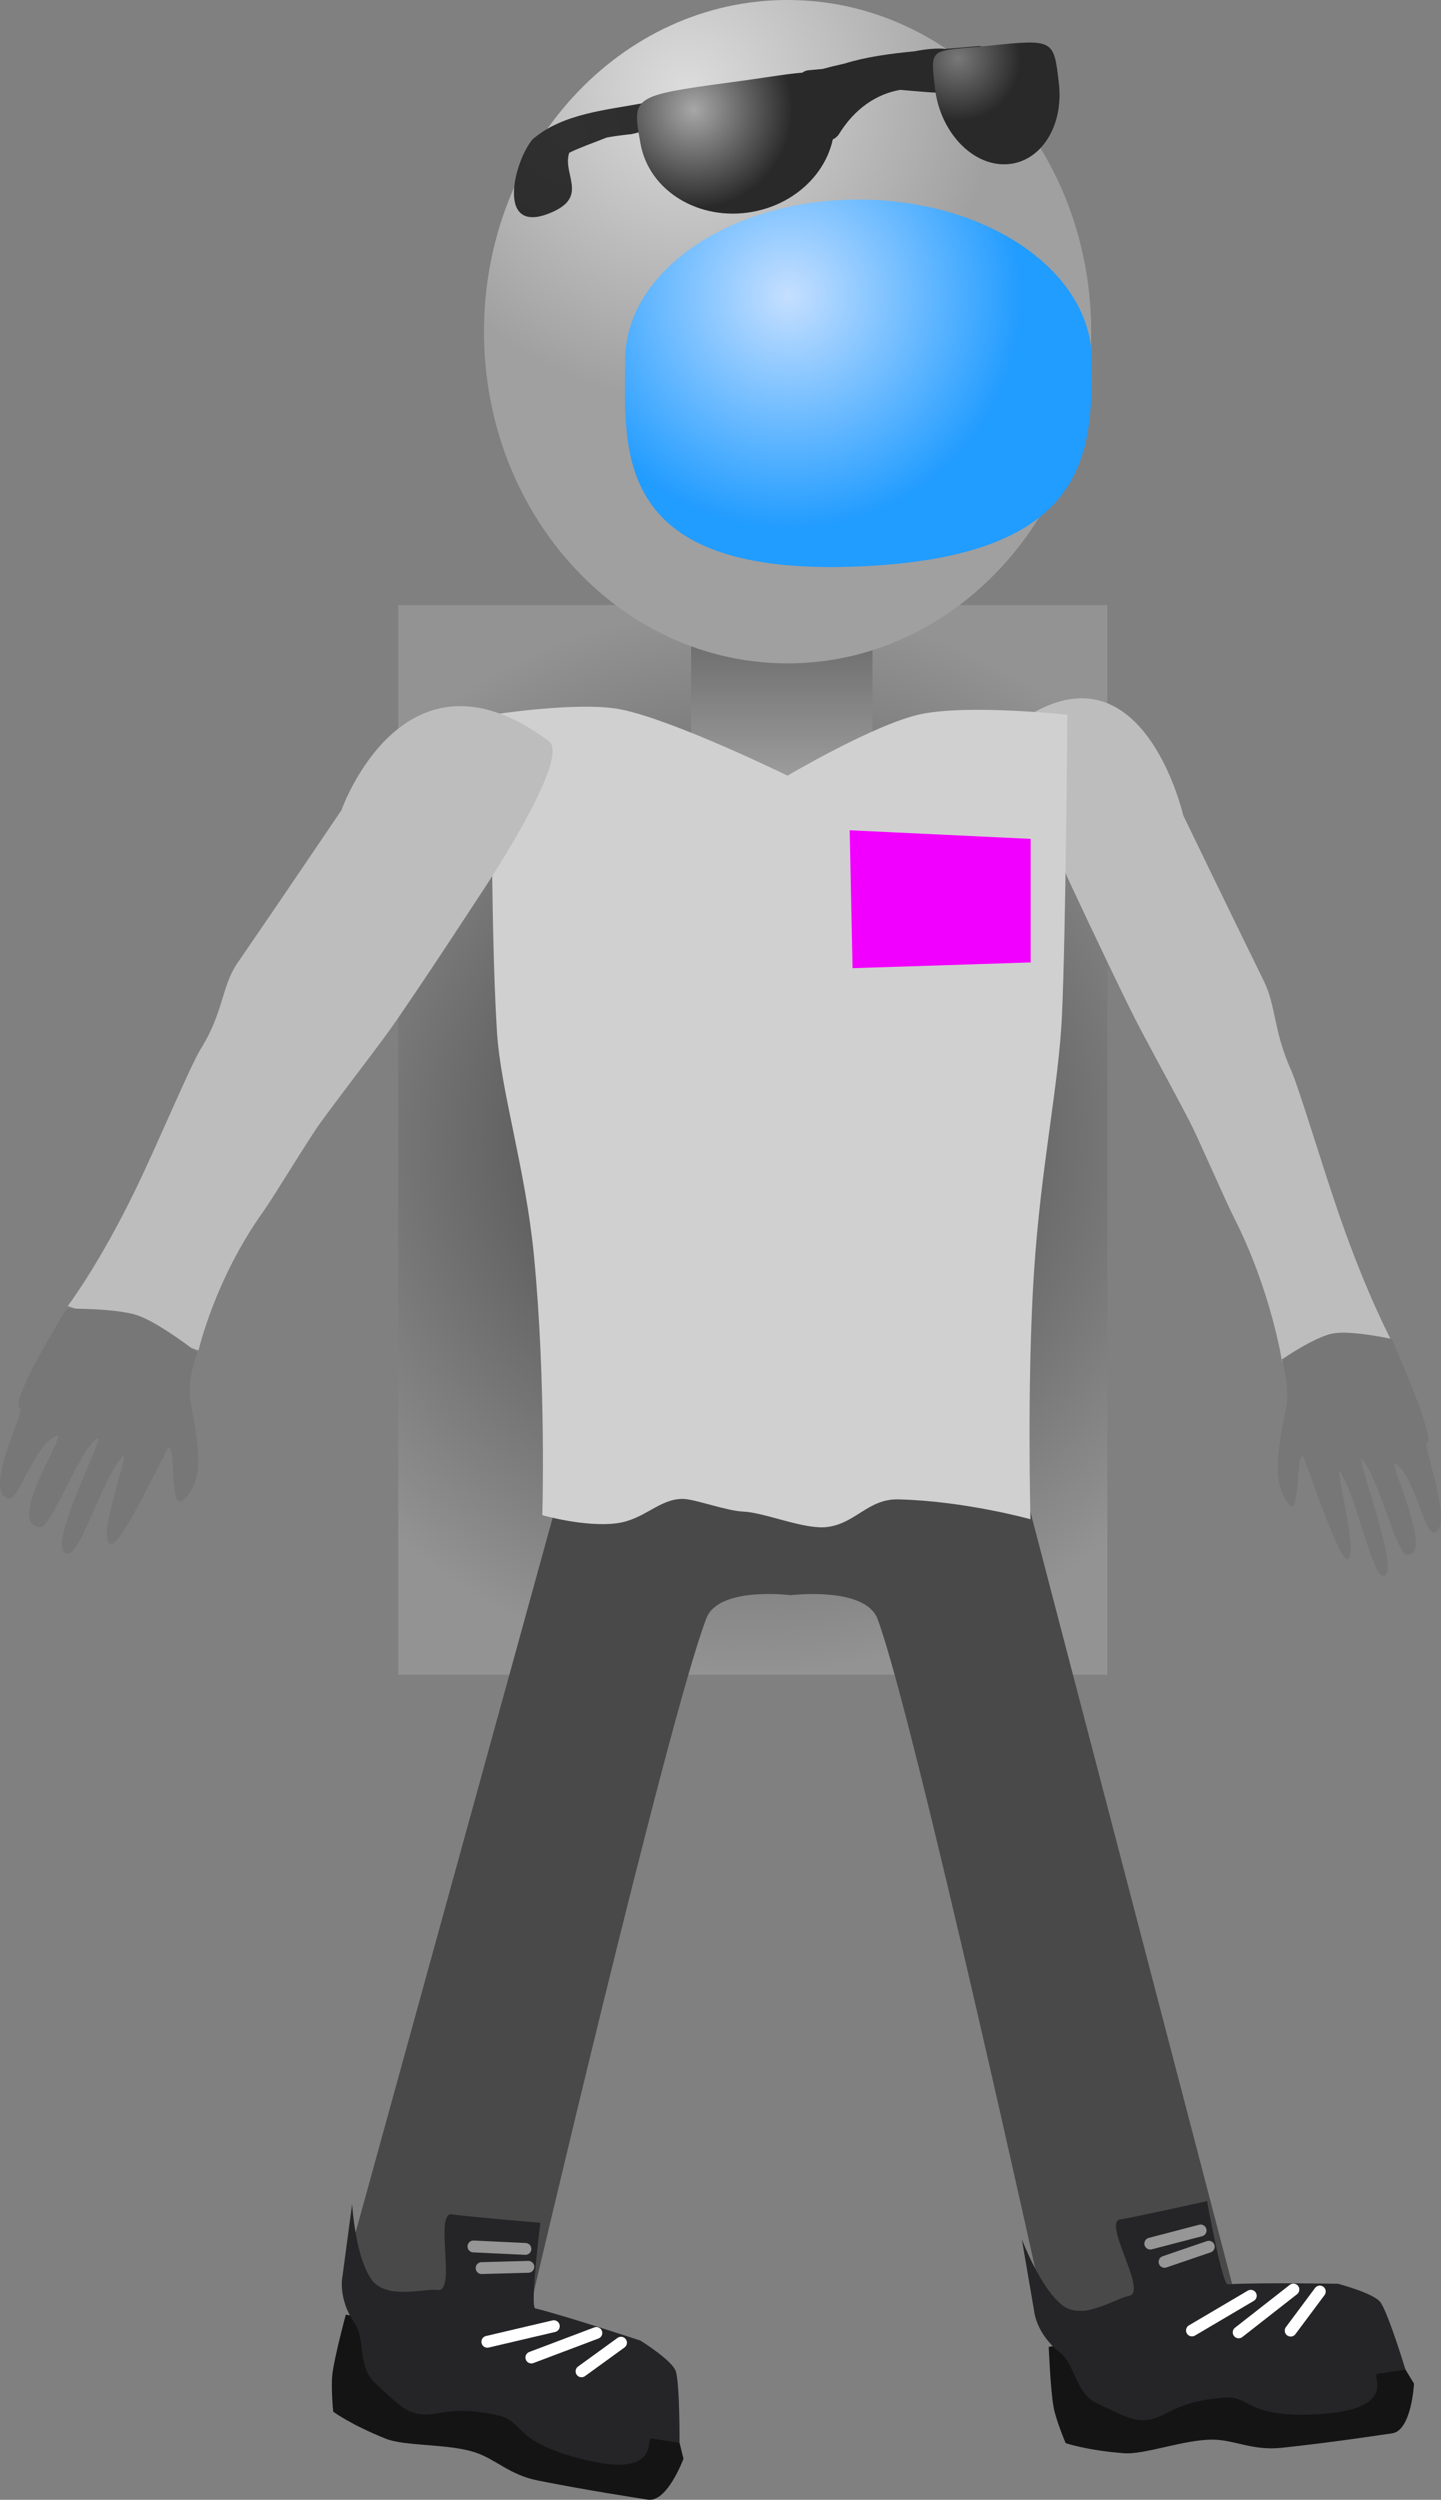 <svg version="1.1" xmlns="http://www.w3.org/2000/svg" xmlns:xlink="http://www.w3.org/1999/xlink" width="60.831" height="105.498" viewBox="0,0,60.831,105.498"><rect x="0" y="0" width="60.831" height="105.498" fill="#808080" stroke="none"/><defs><radialGradient cx="238.524" cy="177.755" r="22.572" gradientUnits="userSpaceOnUse" id="color-1"><stop offset="0" stop-color="#3c3c3c"/><stop offset="1" stop-color="#939393"/></radialGradient><linearGradient x1="239.748" y1="156.068" x2="239.748" y2="162.919" gradientUnits="userSpaceOnUse" id="color-2"><stop offset="0" stop-color="#696969"/><stop offset="1" stop-color="#a0a0a0"/></linearGradient><radialGradient cx="235.712" cy="133.416" r="13.118" gradientUnits="userSpaceOnUse" id="color-3"><stop offset="0" stop-color="#dcdcdc"/><stop offset="1" stop-color="#a0a0a0"/></radialGradient><radialGradient cx="240.036" cy="142.126" r="9.854" gradientUnits="userSpaceOnUse" id="color-4"><stop offset="0" stop-color="#c5dfff"/><stop offset="1" stop-color="#219cff"/></radialGradient><radialGradient cx="230.76" cy="135.294" r="10.071" gradientUnits="userSpaceOnUse" id="color-5"><stop offset="0" stop-color="#303030"/><stop offset="1" stop-color="#292929"/></radialGradient><radialGradient cx="247.189" cy="132.115" r="2.651" gradientUnits="userSpaceOnUse" id="color-6"><stop offset="0" stop-color="#787878"/><stop offset="1" stop-color="#292929"/></radialGradient><radialGradient cx="236.036" cy="134.28" r="4.173" gradientUnits="userSpaceOnUse" id="color-7"><stop offset="0" stop-color="#a7a7a7"/><stop offset="1" stop-color="#292929"/></radialGradient></defs><g transform="translate(-206.746,-129.648)"><g data-paper-data="{&quot;isPaintingLayer&quot;:true}" fill-rule="nonzero" stroke-linejoin="miter" stroke-miterlimit="10" stroke-dasharray="" stroke-dashoffset="0" style="mix-blend-mode: normal"><path d="M223.557,200.326v-45.143h29.935v45.143z" fill="url(#color-1)" stroke="#ed6b00" stroke-width="0" stroke-linecap="butt"/><g stroke="#000000" stroke-width="0" stroke-linecap="butt"><path d="M260.87,187.127c0,0 -0.451,-2.988 -2.042,-6.116c-0.383,-0.752 -1.473,-3.287 -1.873,-4.056c-0.947,-1.82 -1.945,-3.593 -2.5,-4.722c-1.195,-2.43 -2.642,-5.541 -2.642,-5.541c0,0 -2.695,-6.161 -1.836,-6.726c5.027,-3.301 6.719,4.093 6.719,4.093c0,0 2.134,4.411 3.404,6.994c0.517,1.051 0.403,2.093 1.145,3.751c0.333,0.743 1.34,4.116 2.045,6.148c1.173,3.383 2.215,5.31 2.215,5.31z" data-paper-data="{&quot;index&quot;:null}" fill="#bdbdbd"/><path d="M266.979,190.541c-0.204,0.042 1.164,3.536 0.319,3.78c-0.416,0.12 -0.8,-2.304 -1.628,-2.907c-0.438,-0.319 1.685,3.949 0.455,3.85c-0.422,-0.034 -1.232,-3.38 -1.882,-4.029c-0.348,-0.347 1.703,4.937 0.893,4.915c-0.481,-0.013 -1.053,-3.116 -1.789,-4.353c-0.359,-0.603 0.867,3.776 0.244,3.641c-0.381,-0.083 -1.787,-4.297 -1.838,-4.333c-0.287,-0.202 -0.124,2.579 -0.579,2.046c-0.839,-0.982 -0.406,-2.626 -0.133,-4.125c0.159,-0.876 -0.18,-2.007 -0.18,-2.007c0,0 1.374,-0.951 2.156,-1.097c0.762,-0.142 2.479,0.232 2.479,0.232c0,0 1.917,4.298 1.485,4.387z" data-paper-data="{&quot;index&quot;:null}" fill="#777777"/></g><g><path d="M250.891,227.389c0,0 -5.538,-25.199 -7.096,-29.409c-0.51,-1.377 -3.582,-1.019 -3.582,-1.019c0,0 -3.602,-3.764 -0.011,-4.287c3.035,-0.442 10.034,0.745 10.034,0.745l8.575,32.817z" data-paper-data="{&quot;index&quot;:null}" fill="#494949" stroke="#000000" stroke-width="0" stroke-linecap="butt"/><path d="M265.518,232.339c-0.587,0.085 -2.615,0.394 -4.665,0.611c-1.247,0.132 -1.971,-0.337 -2.916,-0.344c-1.189,-0.009 -2.876,0.641 -3.744,0.574c-1.599,-0.124 -2.462,-0.428 -2.462,-0.428c0,0 -0.414,-0.976 -0.511,-1.528c-0.131,-0.744 -0.203,-2.534 -0.203,-2.534c0,0 5.855,-0.973 8.175,-1.108c1.373,-0.08 4.29,0.029 4.29,0.029c0,0 1.533,0.399 1.806,0.791c0.334,0.48 1.15,1.842 1.15,1.842c0,0 -0.102,1.975 -0.92,2.095z" data-paper-data="{&quot;index&quot;:null}" fill="#141415" stroke="#000000" stroke-width="0" stroke-linecap="butt"/><path d="M264.879,229.83c-0.246,0.036 0.926,1.484 -2.399,1.696c-3.139,0.201 -2.919,-0.776 -4.023,-0.697c-2.31,0.166 -2.475,0.962 -3.486,0.954c-0.352,-0.003 -0.524,-0.04 -1.906,-0.703c-0.95,-0.456 -0.911,-1.637 -1.595,-2.172c-0.999,-0.782 -1.072,-1.75 -1.072,-1.75l-0.515,-3.005c0,0 0.799,2.114 1.748,2.809c0.849,0.622 2.29,-0.352 2.769,-0.422c0.838,-0.122 -1.152,-3.135 -0.348,-3.233c0.432,-0.053 3.65,-0.768 3.65,-0.768c0,0 0.637,3.525 0.871,3.511c1.373,-0.08 4.649,-0.023 4.649,-0.023c0,0 1.533,0.399 1.806,0.791c0.334,0.48 1.05,2.837 1.05,2.837c0,0 -0.382,0.056 -1.2,0.175z" data-paper-data="{&quot;index&quot;:null}" fill="#252527" stroke="#000000" stroke-width="0" stroke-linecap="butt"/><path d="M259.547,226.534l-2.483,1.464" fill="none" stroke="#ffffff" stroke-width="0.5" stroke-linecap="round"/><path d="M261.346,226.272l-2.31,1.807" fill="none" stroke="#ffffff" stroke-width="0.5" stroke-linecap="round"/><path d="M262.461,226.355l-1.23,1.65" fill="none" stroke="#ffffff" stroke-width="0.5" stroke-linecap="round"/><path d="M257.43,223.779l-2.125,0.554" fill="none" stroke="#969696" stroke-width="0.5" stroke-linecap="round"/><path d="M255.907,225.103l1.868,-0.639" fill="none" stroke="#969696" stroke-width="0.5" stroke-linecap="round"/></g><g><path d="M221.17,225.993l9.018,-32.698c0,0 7.015,-1.092 10.043,-0.61c3.583,0.571 -0.069,4.287 -0.069,4.287c0,0 -3.067,-0.399 -3.596,0.97c-1.615,4.189 -7.493,29.311 -7.493,29.311z" fill="#494949" stroke="#000000" stroke-width="0" stroke-linecap="butt"/><path d="M235.598,233.414c0,0 -0.686,1.855 -1.503,1.725c-0.585,-0.093 -2.613,-0.403 -4.635,-0.806c-1.229,-0.245 -1.781,-0.909 -2.68,-1.197c-1.132,-0.363 -2.937,-0.245 -3.745,-0.568c-1.49,-0.595 -2.223,-1.142 -2.223,-1.142c0,0 -0.104,-1.055 -0.032,-1.611c0.097,-0.749 0.562,-2.48 0.562,-2.48c0,0 5.879,0.816 8.134,1.378c1.334,0.333 4.086,1.306 4.086,1.306c0,0 1.345,0.838 1.488,1.293c0.176,0.558 0.549,2.101 0.549,2.101z" data-paper-data="{&quot;index&quot;:null}" fill="#141415" stroke="#000000" stroke-width="0" stroke-linecap="butt"/><path d="M235.431,232.744c0,0 -0.381,-0.061 -1.197,-0.191c-0.245,-0.039 0.442,1.692 -2.795,0.904c-3.057,-0.744 -2.555,-1.61 -3.633,-1.864c-2.254,-0.53 -2.649,0.18 -3.612,-0.128c-0.335,-0.107 -0.488,-0.194 -1.61,-1.239c-0.771,-0.719 -0.382,-1.834 -0.875,-2.549c-0.721,-1.044 -0.502,-1.99 -0.502,-1.99l0.404,-3.022c0,0 0.133,2.256 0.832,3.202c0.625,0.847 2.291,0.346 2.769,0.422c0.836,0.133 -0.166,-3.336 0.631,-3.19c0.428,0.078 3.713,0.355 3.713,0.355c0,0 -0.442,3.555 -0.215,3.611c1.334,0.333 4.445,1.363 4.445,1.363c0,0 1.345,0.838 1.488,1.293c0.176,0.558 0.157,3.021 0.157,3.021z" data-paper-data="{&quot;index&quot;:null}" fill="#252527" stroke="#000000" stroke-width="0" stroke-linecap="butt"/><path d="M230.125,227.818l-2.806,0.658" fill="none" stroke="#ffffff" stroke-width="0.5" stroke-linecap="round"/><path d="M229.177,229.14l2.744,-1.036" fill="none" stroke="#ffffff" stroke-width="0.5" stroke-linecap="round"/><path d="M231.295,229.723l1.666,-1.208" fill="none" stroke="#ffffff" stroke-width="0.5" stroke-linecap="round"/><path d="M226.732,224.453l2.194,0.104" fill="none" stroke="#969696" stroke-width="0.5" stroke-linecap="round"/><path d="M227.077,225.367l1.973,-0.054" fill="none" stroke="#969696" stroke-width="0.5" stroke-linecap="round"/></g><path d="M235.92,162.919v-6.851h7.656v6.851z" fill="url(#color-2)" stroke="#000000" stroke-width="0" stroke-linecap="butt"/><path d="M252.809,143.646c0,7.731 -5.738,13.998 -12.816,13.998c-7.078,0 -12.816,-6.267 -12.816,-13.998c0,-7.731 5.738,-13.998 12.816,-13.998c7.078,0 12.816,6.267 12.816,13.998z" fill="url(#color-3)" stroke="none" stroke-width="0" stroke-linecap="butt"/><path d="M229.64,193.591c0,0 0.167,-5.56 -0.353,-10.944c-0.353,-3.658 -1.405,-6.959 -1.562,-9.453c-0.294,-4.681 -0.21,-13.382 -0.21,-13.382c0,0 3.692,-0.585 5.469,-0.219c2.263,0.466 7.007,2.789 7.007,2.789c0,0 3.677,-2.171 5.59,-2.587c2.019,-0.439 6.224,0.017 6.224,0.017c0,0 -0.069,9.217 -0.227,12.656c-0.14,3.043 -0.89,6.368 -1.183,10.873c-0.303,4.643 -0.148,10.422 -0.148,10.422c0,0 -2.757,-0.769 -5.572,-0.838c-1.278,-0.031 -1.791,1.006 -2.999,1.165c-0.965,0.127 -2.636,-0.613 -3.561,-0.65c-0.699,-0.028 -2.044,-0.531 -2.538,-0.535c-0.998,-0.008 -1.616,0.865 -2.773,1.025c-1.345,0.185 -3.164,-0.339 -3.164,-0.339z" fill="#d0d0d0" stroke="#292e32" stroke-width="0" stroke-linecap="butt"/><path d="M242.736,170.507l-0.121,-5.82l7.639,0.364v5.214z" fill="#f200ff" stroke="none" stroke-width="0" stroke-linecap="butt"/><g stroke="#000000" stroke-width="0" stroke-linecap="butt"><path d="M209.606,184.766c0,0 1.336,-1.756 2.893,-4.981c0.935,-1.937 2.294,-5.186 2.726,-5.878c0.964,-1.545 0.873,-2.638 1.54,-3.608c1.638,-2.382 4.393,-6.457 4.393,-6.457c0,0 2.628,-7.492 8.762,-2.91c0.979,0.732 -3.022,6.652 -3.022,6.652c0,0 -1.874,2.886 -3.415,5.127c-0.716,1.042 -1.992,2.65 -3.208,4.317c-0.514,0.705 -1.935,3.075 -2.427,3.766c-2.047,2.874 -2.721,5.846 -2.721,5.846z" fill="#bdbdbd"/><path d="M207.596,189.069c-0.515,-0.183 1.965,-4.194 1.965,-4.194c0,0 2.075,-0.024 2.983,0.282c0.933,0.314 2.541,1.579 2.541,1.579c0,0 -0.454,1.09 -0.3,2.023c0.264,1.597 0.714,3.376 -0.333,4.209c-0.568,0.452 -0.256,-2.37 -0.609,-2.223c-0.063,0.026 -1.927,4.06 -2.387,4.064c-0.753,0.008 0.901,-4.232 0.446,-3.688c-0.935,1.116 -1.752,4.183 -2.329,4.095c-0.973,-0.147 1.709,-5.144 1.277,-4.86c-0.807,0.53 -1.919,3.797 -2.427,3.743c-1.48,-0.156 1.246,-4.095 0.707,-3.859c-1.018,0.446 -1.581,2.854 -2.075,2.644c-1.004,-0.428 0.784,-3.729 0.541,-3.815z" data-paper-data="{&quot;index&quot;:null}" fill="#777777"/></g><g stroke-linecap="butt"><path d="M252.834,144.852c0,3.745 0.038,8.214 -9.595,8.691c-10.763,0.534 -10.104,-4.947 -10.104,-8.691c0,-3.745 4.41,-6.781 9.85,-6.781c5.44,0 9.85,3.036 9.85,6.781z" data-paper-data="{&quot;index&quot;:null}" fill="url(#color-4)" stroke="#ed6b00" stroke-width="0"/><path d="M233.451,135.304c-0.17,0.016 -0.607,0.062 -1.079,0.144c-0.522,0.207 -1.131,0.418 -1.598,0.648c-0.289,0.893 0.787,1.807 -0.654,2.475c-2.458,1.14 -1.717,-2.039 -0.898,-3.037c1.271,-1.107 3.144,-1.239 4.756,-1.549c2.22,-0.426 4.384,-1.083 6.58,-1.217c0.082,-0.086 0.195,-0.144 0.324,-0.156l0.586,-0.053c0.295,-0.078 0.616,-0.159 0.954,-0.235c0.876,-0.274 1.931,-0.416 2.914,-0.509c0.482,-0.095 0.933,-0.139 1.307,-0.105c0.274,-0.02 0.529,-0.039 0.756,-0.06l0.618,-0.056c0.281,-0.025 0.53,0.182 0.556,0.464c0.023,0.25 -0.139,0.475 -0.374,0.539l-0.33,0.097c0.145,0.122 0.277,0.261 0.392,0.42l0.234,-0.119l0.298,0.585c0.032,0.059 0.052,0.125 0.059,0.196c0.025,0.281 -0.182,0.53 -0.464,0.556c-0.086,0.008 -0.168,-0.006 -0.242,-0.037l-0.507,-0.199l0.006,-0.015l-0.048,-0.004c-0.362,-0.224 -0.73,-0.392 -1.098,-0.507c-0.559,-0.02 -1.148,-0.081 -1.748,-0.13c-1.015,0.174 -1.933,0.802 -2.59,1.871c0,0 -0.269,0.435 -0.704,0.166c-0.435,-0.269 -0.166,-0.704 -0.166,-0.704c0.058,-0.093 0.117,-0.183 0.178,-0.27l-0.284,0.091c-0.038,0.013 -0.078,0.022 -0.12,0.025c-0.281,0.025 -0.53,-0.182 -0.556,-0.464c-0.013,-0.142 0.034,-0.276 0.12,-0.377c-0.245,0 -0.477,0.014 -0.673,0.062c-1.375,0.339 -3.488,0.452 -5.481,0.758c0.011,0.241 -0.148,0.454 -0.375,0.517l-0.598,0.177l-0.006,-0.019l-0.007,0.002z" fill="url(#color-5)" stroke="none" stroke-width="0.5"/><path d="M248.545,131.573c2.709,-0.284 2.686,-0.243 2.9,1.587c0.215,1.83 -0.782,3.362 -2.226,3.421c-1.444,0.059 -2.79,-1.377 -3.004,-3.207c-0.215,-1.83 -0.21,-1.534 2.33,-1.801z" data-paper-data="{&quot;index&quot;:null}" fill="url(#color-6)" stroke="#000000" stroke-width="0"/><path d="M241.925,134.254c0.358,1.991 -1.174,3.933 -3.422,4.336c-2.247,0.403 -4.359,-0.884 -4.717,-2.875c-0.358,-1.991 -0.409,-2.027 3.871,-2.601c4.013,-0.539 3.91,-0.851 4.267,1.14z" fill="url(#color-7)" stroke="#000000" stroke-width="0"/></g></g></g></svg>